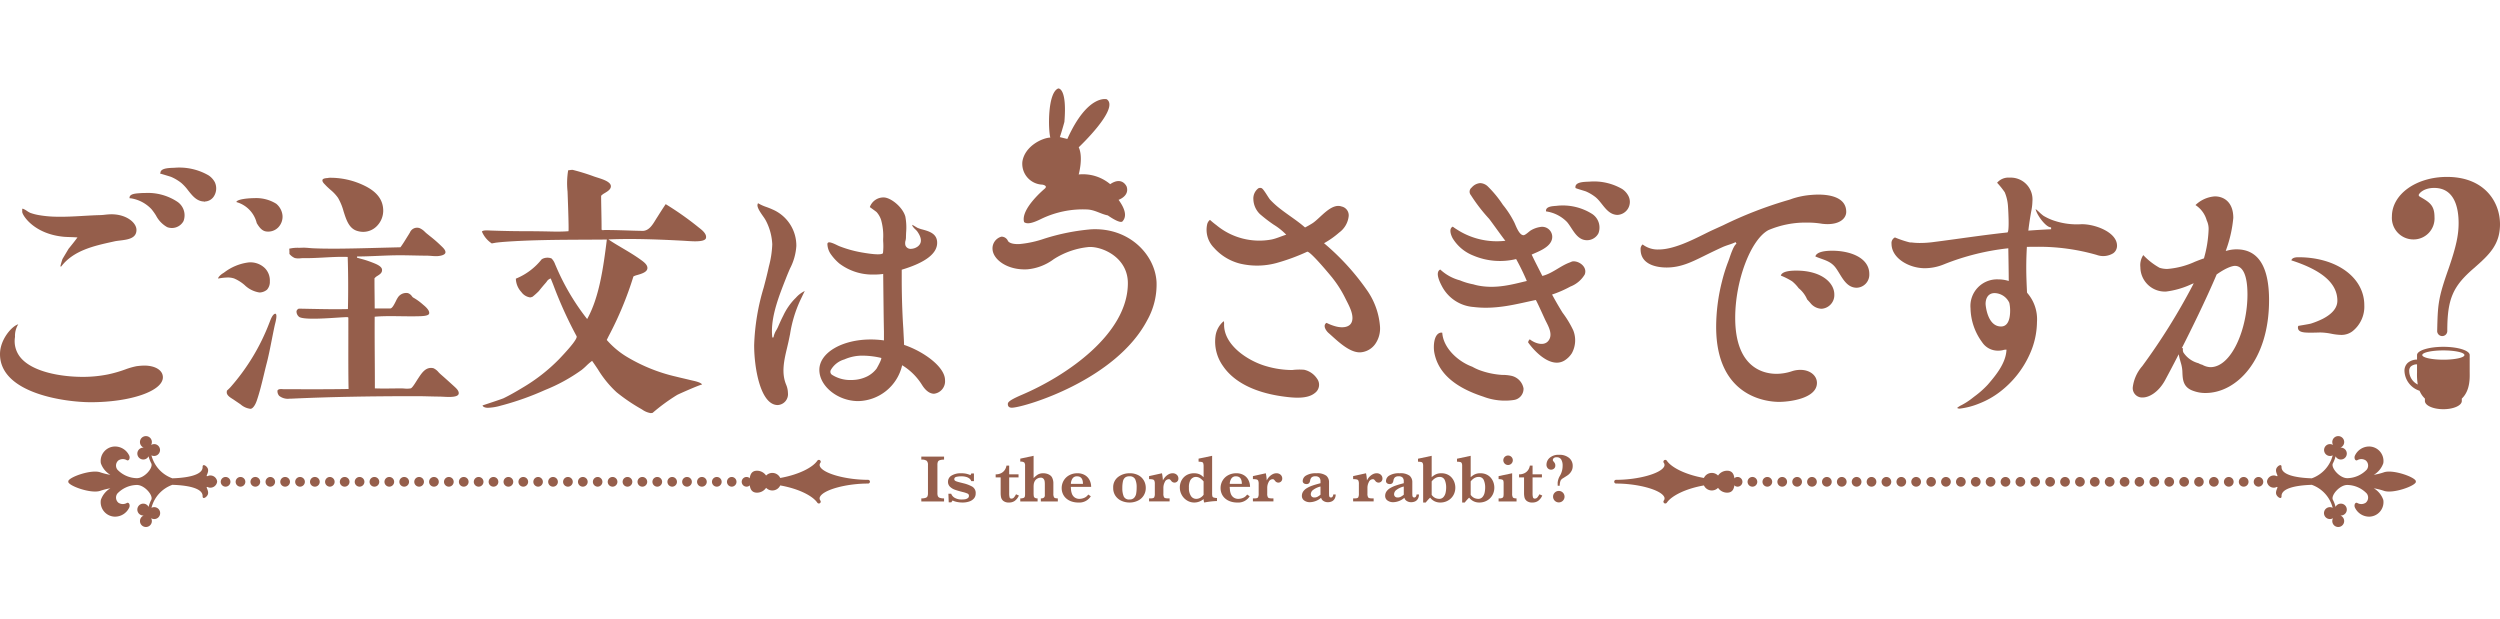<?xml version="1.0" encoding="utf-8"?>
<svg width="424" height="105px" viewBox="0 0 424 75" xmlns="http://www.w3.org/2000/svg">
  <defs>
    <style>
      .a, .c {
        fill: #f19ec2;
      }

      .a, .c, .d, .e, .f, .g, .h, .i {
        fill-rule: evenodd;
      }

      .a {
        opacity: 0.8;
      }

      .b {
        fill: #955e4b;
      }

      .c {
        opacity: 0.5;
      }

      .d {
        fill: #8f82bc;
      }

      .e {
        fill: #89c997;
      }

      .f {
        fill: #ec6d7b;
      }

      .g {
        fill: #88abda;
      }

      .h {
        fill: #facd89;
      }

      .i {
        fill: #7ecef4;
      }
    </style>
  </defs>
  <g transform="matrix(1, 0, 0, 1, 0, 0)">
    <g>
      <g>
        <path class="b" d="M160.113,70.043h-3.858v-.516a2.188,2.188,0,0,0,.729-.092.518.518,0,0,0,.323-.278,1.447,1.447,0,0,0,.075-.527V63.852a.956.956,0,0,0-.205-.695,1.408,1.408,0,0,0-.922-.202v-.516h3.858v.516a2.128,2.128,0,0,0-.729.095.527.527,0,0,0-.322.277,1.421,1.421,0,0,0-.076.524V68.63a1.438,1.438,0,0,0,.073.51.532.532,0,0,0,.311.286,2.022,2.022,0,0,0,.743.101Z"/>
        <path class="b" d="M165.474,68.708a1.236,1.236,0,0,1-.289.824,1.775,1.775,0,0,1-.791.518,3.475,3.475,0,0,1-1.157.177,4.659,4.659,0,0,1-.892-.087,2.896,2.896,0,0,1-.785-.26l-.219.314h-.437l-.056-1.458h.471a1.354,1.354,0,0,0,.567.676,2.288,2.288,0,0,0,1.284.3,3.735,3.735,0,0,0,.46-.031,1.163,1.163,0,0,0,.474-.171.472.472,0,0,0,.227-.432.385.385,0,0,0-.233-.367,5.139,5.139,0,0,0-.872-.277q-.774-.197-1.267-.373a2.291,2.291,0,0,1-.835-.507,1.134,1.134,0,0,1-.342-.852,1.188,1.188,0,0,1,.609-1.048,2.932,2.932,0,0,1,1.595-.387,3.874,3.874,0,0,1,.987.101,3.936,3.936,0,0,1,.623.218l.135-.286h.449V66.6h-.46a.856.856,0,0,0-.281-.421,1.501,1.501,0,0,0-.58-.294,3.052,3.052,0,0,0-.838-.104,3.686,3.686,0,0,0-.782.084c-.26.056-.39.189-.39.398a.305.305,0,0,0,.075.213.696.696,0,0,0,.261.157,6.171,6.171,0,0,0,.65.19q.466.118.555.14a5.96,5.96,0,0,1,1.5.567A1.243,1.243,0,0,1,165.474,68.708Z"/>
        <path class="b" d="M172.802,69.045a2.223,2.223,0,0,1-.707.908,1.644,1.644,0,0,1-.948.275,1.476,1.476,0,0,1-.976-.269,1.104,1.104,0,0,1-.387-.603,3.521,3.521,0,0,1-.073-.748V65.966h-.847v-.515a1.999,1.999,0,0,0,.925-.202,1.613,1.613,0,0,0,.619-.543,1.829,1.829,0,0,0,.289-.735h.46v1.481h1.587v.515H171.159v2.675a2.736,2.736,0,0,0,.064.704.294.294,0,0,0,.317.216.55.55,0,0,0,.443-.21,2.917,2.917,0,0,0,.336-.524Z"/>
        <path class="b" d="M179.407,70.043h-2.882v-.516a.784.784,0,0,0,.533-.138.526.526,0,0,0,.146-.401V67.105a3.127,3.127,0,0,0-.037-.505.814.814,0,0,0-.193-.406.603.603,0,0,0-.482-.182,1.141,1.141,0,0,0-.535.143,1.065,1.065,0,0,0-.418.373,1.44,1.44,0,0,0-.199.496,3.373,3.373,0,0,0-.042.574v.965a3.812,3.812,0,0,0,.031.575.427.427,0,0,0,.174.286.829.829,0,0,0,.474.104v.516h-2.938v-.516a1.442,1.442,0,0,0,.552-.079.357.357,0,0,0,.219-.233,2.149,2.149,0,0,0,.042-.507V64.004a.85.85,0,0,0-.135-.564,1.046,1.046,0,0,0-.679-.148V62.787l2.26-.482V66.09a4.125,4.125,0,0,1,.687-.586,1.767,1.767,0,0,1,.99-.238,2.101,2.101,0,0,1,.583.084,1.77,1.77,0,0,1,.524.247,1.041,1.041,0,0,1,.339.37,2.165,2.165,0,0,1,.23,1.065v1.677a1.216,1.216,0,0,0,.12.645q.12.173.636.174Z"/>
        <path class="b" d="M185.059,67.576H181.61q.006.106.031.454a2.673,2.673,0,0,0,.157.712,1.339,1.339,0,0,0,.454.614,1.378,1.378,0,0,0,.866.25,2.191,2.191,0,0,0,.718-.151,1.541,1.541,0,0,0,.729-.583l.437.297a2.295,2.295,0,0,1-2.103,1.06,3.547,3.547,0,0,1-1.175-.185,2.643,2.643,0,0,1-.9-.516,2.237,2.237,0,0,1-.566-.779,2.374,2.374,0,0,1-.196-.965,2.5,2.5,0,0,1,.328-1.256,2.404,2.404,0,0,1,.939-.92,2.813,2.813,0,0,1,1.396-.342,2.406,2.406,0,0,1,1.298.331,2.043,2.043,0,0,1,.782.858A2.568,2.568,0,0,1,185.059,67.576Zm-1.391-.516q0-1.279-1.009-1.278a.874.874,0,0,0-.749.353,1.663,1.663,0,0,0-.289.925Z"/>
        <path class="b" d="M194.322,67.733a2.341,2.341,0,0,1-1.371,2.195,3.171,3.171,0,0,1-1.382.3,3.31,3.31,0,0,1-1.337-.275,2.446,2.446,0,0,1-1.032-.835,2.301,2.301,0,0,1-.401-1.374,2.178,2.178,0,0,1,.83-1.847,3.166,3.166,0,0,1,1.973-.631,3.026,3.026,0,0,1,1.469.336,2.302,2.302,0,0,1,.933.902A2.477,2.477,0,0,1,194.322,67.733Zm-1.547-.034a3.193,3.193,0,0,0-.253-1.435,1.003,1.003,0,0,0-.981-.482,1.125,1.125,0,0,0-.726.21,1.138,1.138,0,0,0-.365.65,5.133,5.133,0,0,0-.104,1.141,3.57,3.57,0,0,0,.23,1.397.973.973,0,0,0,1.004.532.994.994,0,0,0,.777-.294,1.427,1.427,0,0,0,.342-.729A5.821,5.821,0,0,0,192.774,67.699Z"/>
        <path class="b" d="M199.856,66.151a.672.672,0,0,1-.199.513.659.659,0,0,1-.468.188.697.697,0,0,1-.561-.314,1.527,1.527,0,0,0-.185-.202.313.313,0,0,0-.208-.062.749.749,0,0,0-.681.473,2.128,2.128,0,0,0-.244.984v.976a1.21,1.21,0,0,0,.121.645q.12.173.636.174h.297v.516h-3.482v-.516h.292q.471,0,.577-.18a1.352,1.352,0,0,0,.107-.639V67.071a1.375,1.375,0,0,0-.076-.538.394.394,0,0,0-.272-.216,2.634,2.634,0,0,0-.628-.053v-.516l2.187-.482a7.508,7.508,0,0,1,.157,1.217,2.384,2.384,0,0,1,.412-.606,2.17,2.17,0,0,1,.572-.443,1.369,1.369,0,0,1,.648-.168,1.01,1.01,0,0,1,.729.258A.839.839,0,0,1,199.856,66.151Z"/>
        <path class="b" d="M206.4,69.976a13.639,13.639,0,0,0-2.17.252,1.762,1.762,0,0,1-.101-.589,2.431,2.431,0,0,1-1.576.589,2.317,2.317,0,0,1-1.225-.342,2.515,2.515,0,0,1-.897-.933,2.578,2.578,0,0,1-.333-1.287,2.626,2.626,0,0,1,.146-.858,2.319,2.319,0,0,1,.457-.782,2.162,2.162,0,0,1,.771-.558,2.585,2.585,0,0,1,1.049-.202,2.278,2.278,0,0,1,.74.106,1.84,1.84,0,0,1,.493.244,3.469,3.469,0,0,1,.376.328V64.105a1.664,1.664,0,0,0-.062-.538.324.324,0,0,0-.233-.208,2.763,2.763,0,0,0-.558-.056V62.787l2.299-.482v6.28a2.86,2.86,0,0,0,.037.561.318.318,0,0,0,.205.227,1.897,1.897,0,0,0,.583.087Zm-2.271-1.06v-2.27a2.982,2.982,0,0,0-.561-.521,1.282,1.282,0,0,0-.774-.236.954.954,0,0,0-.516.151,1.198,1.198,0,0,0-.387.387,2.552,2.552,0,0,0-.247,1.306,2.334,2.334,0,0,0,.351,1.402,1.052,1.052,0,0,0,.872.471,1.393,1.393,0,0,0,.701-.185A1.8,1.8,0,0,0,204.129,68.915Z"/>
        <path class="b" d="M212.007,67.576h-3.449q.006.106.031.454a2.678,2.678,0,0,0,.157.712,1.337,1.337,0,0,0,.454.614,1.378,1.378,0,0,0,.866.25,2.192,2.192,0,0,0,.718-.151,1.54,1.54,0,0,0,.729-.583l.437.297a2.296,2.296,0,0,1-2.103,1.06,3.547,3.547,0,0,1-1.175-.185,2.644,2.644,0,0,1-.9-.516,2.238,2.238,0,0,1-.566-.779,2.374,2.374,0,0,1-.196-.965,2.501,2.501,0,0,1,.328-1.256,2.404,2.404,0,0,1,.939-.92,2.813,2.813,0,0,1,1.396-.342,2.407,2.407,0,0,1,1.298.331,2.043,2.043,0,0,1,.782.858A2.569,2.569,0,0,1,212.007,67.576Zm-1.391-.516q0-1.279-1.009-1.278a.874.874,0,0,0-.749.353,1.66,1.66,0,0,0-.289.925Z"/>
        <path class="b" d="M217.468,66.151a.672.672,0,0,1-.199.513.659.659,0,0,1-.468.188.697.697,0,0,1-.561-.314,1.527,1.527,0,0,0-.185-.202.313.313,0,0,0-.208-.062.749.749,0,0,0-.681.473,2.128,2.128,0,0,0-.244.984v.976a1.21,1.21,0,0,0,.121.645q.12.173.636.174h.297v.516h-3.482v-.516h.292q.471,0,.577-.18a1.352,1.352,0,0,0,.107-.639V67.071a1.375,1.375,0,0,0-.076-.538.394.394,0,0,0-.272-.216,2.634,2.634,0,0,0-.628-.053v-.516l2.187-.482a7.508,7.508,0,0,1,.157,1.217,2.384,2.384,0,0,1,.412-.606,2.17,2.17,0,0,1,.572-.443,1.369,1.369,0,0,1,.648-.168,1.01,1.01,0,0,1,.729.258A.839.839,0,0,1,217.468,66.151Z"/>
        <path class="b" d="M226.53,68.86a1.429,1.429,0,0,1-.174.726,1.08,1.08,0,0,1-.468.443,1.501,1.501,0,0,1-.664.143,1.329,1.329,0,0,1-.785-.221.853.853,0,0,1-.376-.53,3.005,3.005,0,0,1-1.884.751,1.593,1.593,0,0,1-.993-.294.928.928,0,0,1-.387-.777,1.305,1.305,0,0,1,.207-.72,1.93,1.93,0,0,1,.609-.575,4.671,4.671,0,0,1,.956-.446q.555-.194,1.385-.407v-.319a.952.952,0,0,0-.188-.625.865.865,0,0,0-.693-.227.888.888,0,0,0-.622.18.936.936,0,0,0-.253.543.998.998,0,0,1-.165.423.598.598,0,0,1-.502.166.675.675,0,0,1-.415-.135.466.466,0,0,1-.179-.398,1.1,1.1,0,0,1,.567-.908,3.115,3.115,0,0,1,1.738-.387,2.588,2.588,0,0,1,1.696.415,1.418,1.418,0,0,1,.463,1.11v1.772q0,.336.017.494a.405.405,0,0,0,.093.238.328.328,0,0,0,.494-.07.605.605,0,0,0,.109-.364Zm-2.574.044v-1.39a3.322,3.322,0,0,0-1.354.658.963.963,0,0,0-.289.631.561.561,0,0,0,.157.415.599.599,0,0,0,.443.157,1.112,1.112,0,0,0,.544-.129A3.421,3.421,0,0,0,223.956,68.904Z"/>
        <path class="b" d="M234.464,66.151a.671.671,0,0,1-.199.513.659.659,0,0,1-.468.188.697.697,0,0,1-.561-.314,1.541,1.541,0,0,0-.185-.202.314.314,0,0,0-.208-.062.749.749,0,0,0-.681.473,2.127,2.127,0,0,0-.244.984v.976a1.212,1.212,0,0,0,.12.645q.121.173.636.174h.297v.516H229.49v-.516h.292q.471,0,.577-.18a1.352,1.352,0,0,0,.107-.639V67.071a1.377,1.377,0,0,0-.076-.538.394.394,0,0,0-.272-.216,2.634,2.634,0,0,0-.628-.053v-.516l2.187-.482a7.508,7.508,0,0,1,.157,1.217,2.384,2.384,0,0,1,.412-.606,2.17,2.17,0,0,1,.572-.443,1.368,1.368,0,0,1,.648-.168,1.01,1.01,0,0,1,.729.258A.839.839,0,0,1,234.464,66.151Z"/>
        <path class="b" d="M240.654,68.86a1.43,1.43,0,0,1-.174.726,1.08,1.08,0,0,1-.468.443,1.501,1.501,0,0,1-.664.143,1.329,1.329,0,0,1-.785-.221.853.853,0,0,1-.376-.53,3.005,3.005,0,0,1-1.884.751,1.593,1.593,0,0,1-.993-.294.928.928,0,0,1-.387-.777,1.304,1.304,0,0,1,.207-.72,1.929,1.929,0,0,1,.609-.575,4.67,4.67,0,0,1,.956-.446q.555-.194,1.385-.407v-.319a.952.952,0,0,0-.188-.625.865.865,0,0,0-.692-.227.888.888,0,0,0-.622.18.936.936,0,0,0-.253.543.998.998,0,0,1-.165.423.598.598,0,0,1-.502.166.675.675,0,0,1-.415-.135.466.466,0,0,1-.179-.398,1.1,1.1,0,0,1,.567-.908,3.114,3.114,0,0,1,1.738-.387,2.588,2.588,0,0,1,1.696.415,1.418,1.418,0,0,1,.463,1.11v1.772q0,.336.017.494a.404.404,0,0,0,.093.238.328.328,0,0,0,.494-.07.605.605,0,0,0,.109-.364Zm-2.574.044v-1.39a3.322,3.322,0,0,0-1.354.658.963.963,0,0,0-.289.631.561.561,0,0,0,.157.415.599.599,0,0,0,.443.157,1.112,1.112,0,0,0,.544-.129A3.421,3.421,0,0,0,238.081,68.904Z"/>
        <path class="b" d="M246.822,67.71a2.571,2.571,0,0,1-.196,1.007,2.407,2.407,0,0,1-.552.81,2.466,2.466,0,0,1-.813.521,2.618,2.618,0,0,1-.968.18,2.151,2.151,0,0,1-1.032-.233,2.211,2.211,0,0,1-.712-.597,7.844,7.844,0,0,0-.746.83h-.437V64.015a1.086,1.086,0,0,0-.076-.468.36.36,0,0,0-.252-.19,2.923,2.923,0,0,0-.546-.053v-.505l2.321-.493v3.627a3.022,3.022,0,0,1,.664-.468,2.127,2.127,0,0,1,.99-.199,2.382,2.382,0,0,1,1.017.207,2.134,2.134,0,0,1,.744.561,2.43,2.43,0,0,1,.445.785A2.697,2.697,0,0,1,246.822,67.71Zm-1.553-.044a3.107,3.107,0,0,0-.232-1.239.9.9,0,0,0-.917-.538,1.265,1.265,0,0,0-.485.098,1.741,1.741,0,0,0-.443.266,2.456,2.456,0,0,0-.379.393v2.282a1.579,1.579,0,0,0,.67.558,1.772,1.772,0,0,0,.592.12.926.926,0,0,0,.74-.311,1.634,1.634,0,0,0,.362-.743A4.222,4.222,0,0,0,245.269,67.665Z"/>
        <path class="b" d="M253.438,67.71a2.591,2.591,0,0,1-.196,1.007,2.407,2.407,0,0,1-.552.81,2.471,2.471,0,0,1-.814.521,2.613,2.613,0,0,1-.967.18,2.151,2.151,0,0,1-1.032-.233,2.207,2.207,0,0,1-.712-.597,7.78,7.78,0,0,0-.745.83h-.438V64.015a1.093,1.093,0,0,0-.075-.468.362.362,0,0,0-.253-.19,2.918,2.918,0,0,0-.546-.053v-.505l2.321-.493v3.627a3.018,3.018,0,0,1,.665-.468,2.122,2.122,0,0,1,.989-.199,2.386,2.386,0,0,1,1.018.207,2.131,2.131,0,0,1,.743.561,2.45,2.45,0,0,1,.446.785A2.724,2.724,0,0,1,253.438,67.71Zm-1.553-.044a3.09,3.09,0,0,0-.233-1.239.9.9,0,0,0-.917-.538,1.265,1.265,0,0,0-.485.098,1.738,1.738,0,0,0-.443.266,2.391,2.391,0,0,0-.379.393v2.282a1.581,1.581,0,0,0,.67.558,1.774,1.774,0,0,0,.592.12.926.926,0,0,0,.74-.311,1.63,1.63,0,0,0,.361-.743A4.222,4.222,0,0,0,251.885,67.665Z"/>
        <path class="b" d="M257.207,70.043h-3.045v-.516h.163a.949.949,0,0,0,.473-.09.371.371,0,0,0,.182-.252,2.507,2.507,0,0,0,.034-.476V67.043a1.983,1.983,0,0,0-.042-.493.329.329,0,0,0-.218-.213,1.905,1.905,0,0,0-.592-.073v-.516l2.299-.482v3.443a1.243,1.243,0,0,0,.117.645q.118.173.629.174Zm-.634-6.97a.805.805,0,1,1-.236-.583A.794.794,0,0,1,256.573,63.073Z"/>
        <path class="b" d="M261.568,69.045a2.231,2.231,0,0,1-.706.908,1.645,1.645,0,0,1-.948.275,1.472,1.472,0,0,1-.976-.269,1.099,1.099,0,0,1-.387-.603,3.487,3.487,0,0,1-.073-.748V65.966h-.846v-.515a1.995,1.995,0,0,0,.924-.202,1.619,1.619,0,0,0,.62-.543,1.823,1.823,0,0,0,.289-.735h.459v1.481h1.587v.515h-1.587v2.675a2.708,2.708,0,0,0,.065.704.294.294,0,0,0,.317.216.549.549,0,0,0,.443-.21,2.973,2.973,0,0,0,.337-.524Z"/>
        <path class="b" d="M262.818,62.652a2.242,2.242,0,0,1,1.615-.515,2.489,2.489,0,0,1,1.69.53,1.716,1.716,0,0,1,.608,1.354,1.816,1.816,0,0,1-.123.689,2.148,2.148,0,0,1-.846.97c-.164.105-.277.177-.337.216s-.18.115-.361.227a1.048,1.048,0,0,0-.387.381,2.436,2.436,0,0,0-.149.88h-.342l-.011-.488a2.8,2.8,0,0,1,.423-1.262,3.32,3.32,0,0,0,.423-1.626,2.017,2.017,0,0,0-.241-1.077.848.848,0,0,0-.774-.381.685.685,0,0,0-.496.149.445.445,0,0,0-.149.317.269.269,0,0,0,.022.118.648.648,0,0,0,.084.118l.078.095a1.167,1.167,0,0,1,.182.286.844.844,0,0,1,.054.326.652.652,0,0,1-.213.51.771.771,0,0,1-1.054-.037.883.883,0,0,1-.23-.658A1.543,1.543,0,0,1,262.818,62.652Zm.867,5.896a.973.973,0,1,1-.284.687A.934.934,0,0,1,263.685,68.548Z"/>
      </g>
      <path class="b" d="M223.376,49.228a3.536,3.536,0,0,0-2.194-1.516,9.848,9.848,0,0,0-2.02.043,15.723,15.723,0,0,1-4.374-.64c-3.099-.869-7.386-3.624-7.176-7.303-.013-.098-.025-.196-.03-.293-.029-.004-.053-.011-.081-.014a3.99,3.99,0,0,0-1.346,2.46,7.115,7.115,0,0,0,1.263,5.108c1.844,2.724,5.354,4.471,9.978,5.138,2.138.311,4.371.474,5.611-.561A1.726,1.726,0,0,0,223.376,49.228Zm9.838-5.85a3.37,3.37,0,0,1-2.536,1.383c-1.927.047-4.025-2.13-5.367-3.296-.322-.281-.996-1.149-.43-1.642a.682.682,0,0,1,.109-.065,7.752,7.752,0,0,0,1.464.574c.941.279,2.453.346,2.83-.794.402-1.212-.59-2.877-1.113-3.935a19.041,19.041,0,0,0-2.341-3.655c-.383-.468-3.683-4.451-4.138-4.252a34.313,34.313,0,0,1-5.206,1.913,12.56,12.56,0,0,1-6.19.097,8.823,8.823,0,0,1-4.414-2.692,4.34,4.34,0,0,1-1.156-3.927,1.338,1.338,0,0,1,.486-.797,13.516,13.516,0,0,0,1.094.9,11.395,11.395,0,0,0,9.345,2.43c.845-.174,1.669-.562,2.493-.817a10.942,10.942,0,0,0-2.151-1.716,25.156,25.156,0,0,1-2.306-1.775,3.655,3.655,0,0,1-1.115-2.504,2.156,2.156,0,0,1,.853-1.877.704.704,0,0,1,.515-.028c.331.071,1.18,1.644,1.479,1.968a14.383,14.383,0,0,0,1.791,1.608c1.358,1.057,2.83,1.962,4.124,3.1.429-.213.822-.444,1.217-.688,1.347-.841,3.2-3.517,4.998-2.866a1.527,1.527,0,0,1,1.188,1.641,3.96,3.96,0,0,1-1.617,2.775,14.659,14.659,0,0,1-2.564,1.807,41.054,41.054,0,0,1,7.443,8.2,12.357,12.357,0,0,1,2.041,5.829A4.592,4.592,0,0,1,233.214,43.378Z"/>
      <path class="b" d="M256.326,48.737a7.295,7.295,0,0,0-1.596-.153,13.581,13.581,0,0,1-3.905-.846,8.702,8.702,0,0,1-1.124-.54c-2.491-.906-4.938-3.237-5.09-5.761a.694.694,0,0,0-.299-.015c-1.138.234-1.239,2.285-1.061,3.332.668,3.701,3.799,6.047,8.331,7.522a10.283,10.283,0,0,0,5.186.559,1.912,1.912,0,0,0,1.622-1.967A2.68,2.68,0,0,0,256.326,48.737Zm12.439-17.174a4.884,4.884,0,0,1-2.44,2.043,18.605,18.605,0,0,1-3.096,1.349c.558,1.029,1.134,2.034,1.776,3.068a17.066,17.066,0,0,1,1.816,2.997,4.564,4.564,0,0,1-.233,3.881,3.943,3.943,0,0,1-1.224,1.224c-2.278,1.425-5.075-1.453-6.197-3.062a.922.922,0,0,1,.284-.515c.801.645,2.35,1.229,3.134.278.868-1.052.025-2.489-.47-3.48-.151-.303-1.573-3.482-1.651-3.466-3.079.628-6.597,1.667-10.508,1.19a6.609,6.609,0,0,1-5.404-3.526c-.352-.664-1.214-2.386-.281-2.832a7.787,7.787,0,0,0,3.333,1.834,10.877,10.877,0,0,0,2.258.675,8.339,8.339,0,0,0,.885.219c3.057.579,5.76-.208,8.201-.786a39.957,39.957,0,0,0-1.812-3.718,11.586,11.586,0,0,1-7.276-.598,7.151,7.151,0,0,1-3.492-2.931c-.303-.557-.685-1.647.025-1.966.378.298.811.543,1.048.699a12.48,12.48,0,0,0,7.881,1.694c-.078.012-2.474-3.381-2.783-3.742a28.412,28.412,0,0,1-3.075-3.994.885.885,0,0,1,.129-1.286,2.116,2.116,0,0,1,1.453-.758,2.007,2.007,0,0,1,1.246.524,19.014,19.014,0,0,1,2.593,3.151,15.961,15.961,0,0,1,1.949,3.011c.26.539.787,2.105,1.528,2.152.333.023.987-.665,1.281-.828a4.401,4.401,0,0,1,1.61-.571,1.708,1.708,0,0,1,1.843,2.412c-.533,1.159-2.192,1.765-3.326,2.269.578,1.235,1.21,2.415,1.81,3.623,1.708-.412,3.083-1.737,4.715-2.306a1.892,1.892,0,0,1,.429-.162C267.816,29.216,269.275,30.285,268.766,31.562Zm5.537-10.114c-1.81-.064-2.495-2.046-3.71-3.021a7.421,7.421,0,0,0-1.59-.949c-.19-.086-1.771-.524-1.784-.594a.56.56,0,0,1-.029-.123c-.024-.936,1.524-.914,2.374-.956a9.526,9.526,0,0,1,5.566,1.254,3.166,3.166,0,0,1,1.02,1.118A2.206,2.206,0,0,1,274.303,21.448ZM271.1,24.556a2.183,2.183,0,0,1-2.766,1.024c-1.208-.513-1.763-1.988-2.566-2.926a6.152,6.152,0,0,0-3.559-1.802.827.827,0,0,1-.004-.209c.104-.637,1.099-.68,1.749-.731a9.313,9.313,0,0,1,6.089,1.383A2.762,2.762,0,0,1,271.1,24.556Z"/>
      <g>
        <path class="b" d="M31.124,22.497a2.772,2.772,0,0,0-1.081-3.303,9.057,9.057,0,0,0-5.365-1.466c-.316,0-.637.011-.958.035l-.109.008c-.652.049-1.545.117-1.635.675a.625.625,0,0,0,.002.176l.248.017a6.082,6.082,0,0,1,3.466,1.838,10.262,10.262,0,0,1,.765,1.072,4.748,4.748,0,0,0,1.894,1.972A2.247,2.247,0,0,0,31.124,22.497Z"/>
        <path class="b" d="M34.657,19.177a1.894,1.894,0,0,0,1.651-.934,2.481,2.481,0,0,0,.117-2.357A3.24,3.24,0,0,0,35.386,14.75a9.912,9.912,0,0,0-5.78-1.298l-.23.009c-.872.034-2.188.084-2.169.891l-.07.131.098-.022c.047.003.671.193,1.083.318.347.105.655.2.735.235a7.811,7.811,0,0,1,1.692,1.011,7.949,7.949,0,0,1,1.174,1.283c.71.897,1.444,1.825,2.662,1.867l.07.092.007-.001v-.09Z"/>
        <path class="b" d="M110.345,55.06a1.672,1.672,0,0,0,.337-.036,31.827,31.827,0,0,1,4.155-3.04c.065-.038.315-.157.664-.313.03-.014,2.883-1.298,3.575-1.463-.213-.349-1.147-.558-1.67-.675l-.296-.068c-.43-.108-.86-.209-1.27-.304s-.799-.187-1.148-.276a28.678,28.678,0,0,1-8.48-3.429,14.435,14.435,0,0,1-3.263-2.751l-.044-.05.296-.599A58.435,58.435,0,0,0,107.427,31.89a2.488,2.488,0,0,1,.595-.23c.767-.219,1.721-.492,1.778-1.152.048-.605-.63-1.094-1.125-1.451-1.01-.734-2.106-1.381-3.165-2.008-.754-.446-1.467-.867-2.071-1.272l-.257-.172.308-.012c1.062-.04,2.151-.058,3.254-.058,3.447,0,7.026.177,9.417.311l.371.023c.405.026.897.059,1.376.059,1.118,0,1.731-.183,1.821-.545.179-.702-.67-1.368-1.127-1.726l-.095-.075a52.069,52.069,0,0,0-5.606-3.958c-.048.071-.506.74-1.293,1.995-.078.125-.133.212-.152.239-.092.14-.186.292-.283.45-.521.852-1.113,1.817-2.163,1.853-.303-.013-.901-.02-1.688-.045-1.339-.044-3.172-.104-4.261-.104a4.289,4.289,0,0,0-.879.037l-.055-.078h-.1v-.01c.003-1.092-.017-2.121-.038-3.163-.017-.843-.033-1.693-.038-2.591a2.23,2.23,0,0,1,.583-.444c.503-.3,1.072-.641,1.072-1.174-.002-.748-1.352-1.176-2.339-1.488-.199-.063-.385-.122-.544-.179a35.907,35.907,0,0,0-3.589-1.111,2.556,2.556,0,0,0-.496.039,2.495,2.495,0,0,1-.276.032,13.314,13.314,0,0,0-.107,3.582c.003.066.262,6.633.154,6.751-1.627.117-2.78.047-4.185.026-.976-.015-2.019-.03-3.233-.03-1.618,0-3.518-.036-5.647-.107l-.25-.011c-.186-.009-.373-.018-.549-.018-.285,0-.68.021-.812.201a4.498,4.498,0,0,0,1.68,2.015c.101-.026.278-.058.457-.09.144-.026.29-.052.434-.067.398-.045.801-.085,1.189-.114,4.472-.33,9.201-.351,13.775-.372,1.193-.006,2.375-.011,3.538-.022l.115-.001-.014.114c-.613,4.949-1.322,9.685-3.252,13.238l-.069.127-.095-.11a39.333,39.333,0,0,1-5.226-8.905l-.109-.242a2.688,2.688,0,0,0-.612-1.01,1.913,1.913,0,0,0-1.488.037,1.37,1.37,0,0,0-.198.116,10.742,10.742,0,0,1-4.369,3.27,3.466,3.466,0,0,0,.939,2.276,2.204,2.204,0,0,0,1.499.908,1.776,1.776,0,0,0,.393-.117,12.318,12.318,0,0,0,1.071-.962c.398-.512.805-.984,1.199-1.436.046-.054.091-.112.135-.17a1.227,1.227,0,0,1,.595-.506l.086-.024.425,1.061a70.373,70.373,0,0,0,3.955,8.723c.187.327-.811,1.64-2.967,3.902a29.892,29.892,0,0,1-6.22,4.851c-1.224.743-2.232,1.304-3.175,1.766-.304.148-3.075,1.059-3.583,1.226.061.262.44.384.787.399l.165.003a8.907,8.907,0,0,0,2.206-.381l.336-.087a47.876,47.876,0,0,0,7.107-2.549A29.073,29.073,0,0,0,98.649,47.74a9.949,9.949,0,0,0,.803-.71,8.65,8.65,0,0,1,.887-.768l.081-.059.059.082c.32.448.626.905.932,1.363a17.905,17.905,0,0,0,3.157,3.872,30.395,30.395,0,0,0,4.158,2.83l.195.116a3.378,3.378,0,0,0,1.409.593l.014.099h0Z"/>
        <path class="b" d="M24.444,47.001a11.93,11.93,0,0,0-1.298.107,12.527,12.527,0,0,0-1.927.558,21.311,21.311,0,0,1-2.897.832,21.621,21.621,0,0,1-4.271.419c-3.727,0-8.438-.834-10.48-3.177a4.342,4.342,0,0,1-1.025-3.594,3.694,3.694,0,0,1,.55-2.144C2.039,40.281,0,42.561,0,45.06c0,6.69,11.111,8.155,15.392,8.155,6.745,0,12.233-1.896,12.233-4.228C27.625,47.8,26.346,47.001,24.444,47.001Z"/>
        <path class="b" d="M153.397,43.515l-.066-.022-.002-.07c-.014-.542-.045-1.094-.075-1.633l-.054-1.09c-.08-1.183-.267-4.381-.267-8.46V30.743l.071-.021c3.94-1.188,5.938-2.715,5.938-4.539,0-1.607-1.396-1.973-2.747-2.328-.142-.046-.347-.119-.588-.212l-.878-.521c.001.026.002.052.003.078l.003.102a2.815,2.815,0,0,0,.531.622,3.296,3.296,0,0,1,.291.311c.785,1.108.834,1.96.142,2.533a2.042,2.042,0,0,1-1.21.436.913.913,0,0,1-.932-.603,1.574,1.574,0,0,1,.028-.823,2.356,2.356,0,0,0,.065-.45c.002-.258.013-.55.025-.859a10.03,10.03,0,0,0-.128-2.738c-.46-1.635-2.494-3.24-3.678-3.246a2.457,2.457,0,0,0-2.348,1.637l.116.083c.581.416.983.709,1.056.789a3.726,3.726,0,0,1,.738,1.297,9.816,9.816,0,0,1,.352,3.257l0,.319a10.767,10.767,0,0,1-.032,2.066c-.2.303-1.448.264-3.724-.142a19.611,19.611,0,0,1-3.69-1.044c-.098-.039-.235-.105-.393-.182-.485-.238-1.222-.571-1.47-.433a.305.305,0,0,0-.148.215,3.186,3.186,0,0,0,.612,1.807,8.381,8.381,0,0,0,1.404,1.53,9.312,9.312,0,0,0,5.879,1.88,10.811,10.811,0,0,0,1.457-.088l.112-.015.007.672c.039,3.782.08,7.364.12,9.097V42.731l-.114-.015a16.374,16.374,0,0,0-2.12-.14c-4.891,0-8.722,2.265-8.722,5.155,0,2.772,3.139,5.295,6.586,5.295a7.816,7.816,0,0,0,7.427-5.952l.036-.13.114.072a10.201,10.201,0,0,1,3.254,3.273c.774,1.23,1.534,1.489,2.035,1.489a2.127,2.127,0,0,0,1.862-2.313C160.275,47.242,156.705,44.646,153.397,43.515ZM148.66,47.53a4.66,4.66,0,0,1-1.553,1.291,5.877,5.877,0,0,1-2.305.613c-.159.011-.319.016-.479.016a5.733,5.733,0,0,1-3.197-.875.62.62,0,0,1-.215-.826,3.864,3.864,0,0,1,2.293-1.791,7.518,7.518,0,0,1,3.192-.639,14.02,14.02,0,0,1,3.065.388C149.589,45.925,148.67,47.517,148.66,47.53Z"/>
        <path class="b" d="M135.712,35.959c.032-.062.12-.245.227-.473.284-.598.448-.937.549-1.131a4.631,4.631,0,0,0-1.501,1.139l-.232.228a10.55,10.55,0,0,0-1.911,2.805c-.311.599-.586,1.21-.903,1.942-.049.115-.138.28-.237.465a3.458,3.458,0,0,0-.517,1.283v.003l-.199.024a9.332,9.332,0,0,1-.067-1.099c0-2.915,1.255-6.099,2.362-8.908.244-.631.483-1.192.704-1.704a9.512,9.512,0,0,0,1.072-3.814,6.663,6.663,0,0,0-4.113-6.226c-.302-.142-.621-.26-.94-.378a7.574,7.574,0,0,1-1.446-.651.898.898,0,0,0-.083.232c-.107.486.49,1.338.925,1.961a7.077,7.077,0,0,1,.468.721,9.597,9.597,0,0,1,1.106,4.072,16.821,16.821,0,0,1-.571,3.732l-.171.763c-.209.919-.456,1.857-.708,2.816a37.791,37.791,0,0,0-1.621,9.788c0,3.923,1.085,10.147,3.998,10.147a1.843,1.843,0,0,0,1.732-2.043,3.824,3.824,0,0,0-.316-1.438c-.831-2.025-.323-4.165.169-6.235.087-.366.173-.728.251-1.086.089-.413.173-.828.257-1.243A21.436,21.436,0,0,1,135.712,35.959Z"/>
        <path class="b" d="M14.135,21.615c-1.466.085-2.982.171-4.481.141a18.932,18.932,0,0,1-2.998-.263,8.566,8.566,0,0,1-1.539-.398,4.021,4.021,0,0,1-.513-.299,3.663,3.663,0,0,0-.718-.398l-.118.02v.514c0,.534,1.962,3.776,7.119,4.231.328.024.659.035.986.046l.106.003c.328.01.652.023.975.044l.182.011-.107.147c-.295.407-.805,1.056-1.399,1.78l-1.036,1.738c-.129.394-.258.81-.355,1.233l.008.025h.145c2.061-2.713,5.558-3.489,8.646-4.173l.365-.081c.267-.06.588-.099.928-.14,1.319-.161,2.813-.343,2.813-1.798,0-1.255-1.737-2.655-4.229-2.655a10.501,10.501,0,0,0-1.119.076,11.237,11.237,0,0,1-1.18.073C15.789,21.52,14.962,21.567,14.135,21.615Z"/>
        <path class="b" d="M39.425,52.652c.099.062.193.122.278.182.244.17.519.353.801.544l.292.199a3.075,3.075,0,0,0,1.709.761c.447-.06.839-.775,1.056-1.423.484-1.409.854-2.952,1.212-4.443.15-.628.296-1.237.445-1.807.323-1.226.603-2.647.874-4.022.167-.845.334-1.693.512-2.51l.044-.176c.091-.349.367-1.414.151-1.693a.144.144,0,0,0-.124-.057c-.425.075-.738.888-.905,1.325l-.084.213a35.898,35.898,0,0,1-6.59,10.915,8.352,8.352,0,0,1-.607.59,1.429,1.429,0,0,0-.026.402C38.549,52.097,39.015,52.392,39.425,52.652Z"/>
        <path class="b" d="M37.072,32.007a.983.983,0,0,0-.082.241,9.219,9.219,0,0,1,1.615-.185,3.33,3.33,0,0,1,1.128.174A6.846,6.846,0,0,1,41.47,33.333a4.636,4.636,0,0,0,2.539,1.275,2.06,2.06,0,0,0,1.278-.48,1.962,1.962,0,0,0,.478-1.411,2.981,2.981,0,0,0-.829-2.226,3.499,3.499,0,0,0-2.963-.959,8.544,8.544,0,0,0-3.897,1.641l-.199.137A2.751,2.751,0,0,0,37.072,32.007Z"/>
        <path class="b" d="M49.12,52.617c.157,0,.317-.004.478-.012,6.203-.283,12.898-.415,21.067-.415.649,0,1.343.018,2.051.036.603.016,1.216.031,1.821.036.171.001.387.013.626.025.309.017.657.035.999.035,1.042,0,1.577-.185,1.636-.566.064-.466-.425-.91-.747-1.204-.934-.852-1.501-1.365-2.37-2.123-.093-.083-.194-.189-.303-.3a2.424,2.424,0,0,0-.865-.68c-1.211-.279-1.89.666-2.501,1.592l-.197.296c-.032.048-.084.132-.148.236-.475.765-.793,1.222-1.008,1.293a3.814,3.814,0,0,1-1.082.028c-.172-.011-.335-.022-.469-.022-.534,0-1.046.006-1.547.012-.975.011-1.907.021-2.886-.012l-.097-.003v-.097c.002-1.861-.008-3.492-.019-5.119-.013-2.123-.026-4.239-.013-6.843l0-.091.091-.009c.698-.064,1.521-.094,2.592-.094.566,0,1.147.008,1.735.016.96.013,1.94.028,2.904.006l.12-.003c.632-.016,1.691-.042,1.794-.447.14-.561-.712-1.259-1.032-1.522L71.673,36.6a9.433,9.433,0,0,0-1.645-1.164l-.142-.16a1.41,1.41,0,0,0-.696-.562,1.678,1.678,0,0,0-1.763.825,4.07,4.07,0,0,0-.271.501c-.36.724-.661,1.277-.988,1.277l-1.692.002-.928-.003,0-.099c-.002-.774-.01-1.424-.017-2.073-.01-.881-.021-1.76-.018-2.944a1.961,1.961,0,0,1,.51-.418c.422-.267.82-.52.769-1.063-.055-.582-1.024-.956-1.665-1.204l-.142-.055a16.281,16.281,0,0,0-1.771-.568c-.237-.066-.464-.129-.677-.194l.029-.196c1.155-.003,2.282-.051,3.476-.101,1.248-.053,2.537-.108,3.872-.108l.506.003c.595.006,1.205.02,1.812.032.739.016,1.473.032,2.168.035.248.002.506.021.766.04a8.211,8.211,0,0,0,1.06.033c.607-.043,1.273-.225,1.322-.607.047-.393-.383-.801-.696-1.099L74.715,26.6a22.384,22.384,0,0,0-1.811-1.567l-.54-.435c-.077-.063-.169-.148-.271-.241a2.826,2.826,0,0,0-.929-.666,1.314,1.314,0,0,0-1.646.752l-.487.787c-.369.602-.717,1.17-1.117,1.708q-2.626.064-5.368.137c-3.215.084-6.721.152-9.348.037-.253-.009-.509-.031-.762-.052-.322-.028-.641-.054-.946-.054l-.184.004c-.197.01-.411.013-.631.016a6.155,6.155,0,0,0-1.626.156,2.934,2.934,0,0,1,.035.493c.004.133.007.266-.001.387a2.436,2.436,0,0,0,.903.694,2.583,2.583,0,0,0,.97.05c.164-.014.332-.027.503-.027l.46.004c.999,0,2.055-.056,3.076-.111,1.302-.07,2.65-.141,3.881-.097l.093.004.003.093c.09,2.656.104,5.89.038,8.651l-.003.096-.095.002c-2.111.049-4.304.004-6.323-.037-.659-.014-1.3-.027-1.912-.036a.631.631,0,0,0-.387.42,1.155,1.155,0,0,0,.393.932c.149.16.698.351,2.468.351,1.321,0,2.909-.105,4.067-.181.709-.047,1.275-.084,1.56-.084.148,0,.302,0,.302.126l-.002,3.41c-.005,3.081-.009,6.268.038,8.549l.002.1-.1.002c-1.878.036-3.882.044-5.857.044L48.225,51.01c-.088,0-.183-.005-.278-.011s-.191-.01-.284-.01c-.324,0-.503.072-.6.241a1.199,1.199,0,0,0,.283.902A2.375,2.375,0,0,0,49.12,52.617Z"/>
        <path class="b" d="M54.684,15.547c-.04.276.253.571.41.731l.082.085c.272.294.57.559.863.82a6.937,6.937,0,0,1,1.292,1.375,9.376,9.376,0,0,1,.934,2.269c.45,1.423.915,2.894,2.264,3.322a3.544,3.544,0,0,0,1.079.174h.001a3.246,3.246,0,0,0,2.423-1.106,3.725,3.725,0,0,0,.963-2.465c0-1.811-1.02-3.195-3.121-4.231a13.116,13.116,0,0,0-6.078-1.37l-.189.039C55.237,15.217,54.73,15.256,54.684,15.547Z"/>
        <path class="b" d="M40.091,19.271a4.908,4.908,0,0,1,3.452,3.567c.367.616.833,1.306,1.581,1.415a2.383,2.383,0,0,0,2.099-.721,2.625,2.625,0,0,0,.691-1.978,2.964,2.964,0,0,0-1.068-2,6.422,6.422,0,0,0-3.651-.952c-.123,0-.245.003-.365.008C41.217,18.667,40.117,18.933,40.091,19.271Z"/>
      </g>
      <path class="b" d="M304.665,30.895c-2.102,0-2.542.492-2.634.845a11.918,11.918,0,0,1,1.906.964,6.342,6.342,0,0,1,1.114,1.17,5.001,5.001,0,0,1,1.446,1.919c.188.194.37.39.539.59a2.542,2.542,0,0,0,1.882.984A2.318,2.318,0,0,0,311.1,34.942C311.1,32.931,308.886,30.895,304.665,30.895Zm5.29-7.885a7.865,7.865,0,0,1-.934-.059,14.798,14.798,0,0,0-2.491-.199,16.068,16.068,0,0,0-6.602,1.274c-3.003,1.605-5.637,8.557-5.637,14.878,0,8.572,4.902,9.497,7.01,9.497a8.429,8.429,0,0,0,2.621-.445,4.462,4.462,0,0,1,1.444-.225c1.588,0,2.787.951,2.787,2.211,0,2.639-4.634,3.217-6.42,3.217-1.782,0-10.673-.613-10.673-12.727a31.62,31.62,0,0,1,.989-7.705,27.855,27.855,0,0,1,1.071-3.403c.049-.127.114-.313.19-.533.266-.778.762-2.226,1.195-2.438l-.141-.289v.001a9.673,9.673,0,0,1-1.159.446c-.354.12-.711.241-1.052.393-.96.436-1.908.894-2.854,1.358l-.341.17c-2.11,1.039-3.929,1.937-6.305,1.937l-.219-.003c-1.259-.029-4.188-.386-4.188-3.075a.981.981,0,0,1,.345-.832,4.204,4.204,0,0,0,2.701.855h.002c2.491,0,5.514-1.5,7.721-2.596.564-.281,1.083-.539,1.528-.739l1.706-.775a68.74,68.74,0,0,1,10.851-4.222,8.373,8.373,0,0,0,.862-.279,13.592,13.592,0,0,1,3.138-.637c.429-.039.872-.063,1.31-.063,1.759,0,4.711.381,4.711,2.933C313.119,21.968,312.141,23.01,309.956,23.01Zm7.079,8.461A2.216,2.216,0,0,1,314.897,33.8c-1.939,0-2.644-2.206-3.629-3.467-.903-1.156-2.159-1.286-3.383-1.842.219-.785,1.635-.968,2.854-.968C313.873,27.524,317.034,28.744,317.034,31.471Z"/>
      <path class="b" d="M359.047,26.666c.002-2.146-3.314-3.509-5.604-3.631a4.484,4.484,0,0,0-.55-.002,12.083,12.083,0,0,1-4.372-.561,8.935,8.935,0,0,1-1.957-.881,7.215,7.215,0,0,1-.693-.593,7.741,7.741,0,0,0-.613-.534l-.014.002c.159.927,1.714,3.095,2.597,3.095v.001l.019-.001.014.321c-1.211.051-2.413.127-3.676.215l-.194.014.025-.193c.133-1.095.3-2.172.51-3.293a9.344,9.344,0,0,0,.16-1.492,3.693,3.693,0,0,0-3.867-4.006,2.523,2.523,0,0,0-2.123.867,13.967,13.967,0,0,1,1.295,1.614,7.424,7.424,0,0,1,.556,2.438c.004.042.296,4.331-.112,4.378-2.615.281-5.108.62-8.097,1.032l-1.201.165c-1.128.154-2.268.309-3.424.455a17.193,17.193,0,0,1-2.149.132,10.004,10.004,0,0,1-1.31-.081l-.114-.002a1.363,1.363,0,0,1-.329-.03,17.197,17.197,0,0,1-2.442-.827,1.061,1.061,0,0,0-.578,1.084c0,2.438,2.969,4.137,5.635,4.137a8.616,8.616,0,0,0,3.314-.682,41.308,41.308,0,0,1,10.678-2.679l.176-.021.004.177c.033,1.926.063,3.693.072,5.154l.004.211-.206-.055a5.971,5.971,0,0,0-1.567-.211A4.515,4.515,0,0,0,334.2,37.293a10.026,10.026,0,0,0,1.957,5.73,3.188,3.188,0,0,0,2.683,1.45,3.485,3.485,0,0,0,.742-.064c.059-.011.114-.026.171-.04a1.489,1.489,0,0,1,.372-.066l.178-.005-.014.177c-.159,2.139-1.712,4.091-3.153,5.753a15.565,15.565,0,0,1-2.284,2.022l-.54.421a11.65,11.65,0,0,1-1.632,1.035,3.495,3.495,0,0,0-.76.487c.014.001.053.027.139.062a.923.923,0,0,0,.329.046,12.783,12.783,0,0,0,3.308-.874,14.197,14.197,0,0,0,3.51-1.984,16.516,16.516,0,0,0,5.048-6.395,13.55,13.55,0,0,0,1.218-5.445,6.791,6.791,0,0,0-1.651-4.921l-.041-.1-.018-.426c-.047-1.035-.108-2.324-.108-3.813,0-1.06.033-2.178.096-3.322l.01-.148.147-.004c.535-.015,1.056-.015,1.559-.015a35.492,35.492,0,0,1,10.136,1.38,3.233,3.233,0,0,0,2.818-.293A1.554,1.554,0,0,0,359.047,26.666ZM339.38,40.373c-2.388,0-2.625-3.77-2.625-3.808,0-1.161.576-1.856,1.536-1.856a2.823,2.823,0,0,1,2.491,1.655,6.326,6.326,0,0,1,.137,1.29C340.92,39.901,340.081,40.373,339.38,40.373Z"/>
      <path class="b" d="M379.324,27.288a5.971,5.971,0,0,0-1.553.207l-.284.07.092-.276a21.365,21.365,0,0,0,1.189-5.335c0-2.69-1.614-3.648-3.124-3.648a5.261,5.261,0,0,0-3.291,1.473,4.534,4.534,0,0,1,1.908,2.606,3.33,3.33,0,0,1,.313,1.671,20.122,20.122,0,0,1-.762,4.683l-.024.082-.08.028c-.443.148-.922.335-1.424.533a13.823,13.823,0,0,1-4.695,1.23,4.308,4.308,0,0,1-1.318-.191,11.373,11.373,0,0,1-2.77-2.158,3.072,3.072,0,0,0-.493,2.054,4.158,4.158,0,0,0,4.364,4.13,14.437,14.437,0,0,0,4.287-1.242l.396-.166-.19.385a106.551,106.551,0,0,1-8.54,13.675,6.704,6.704,0,0,0-1.606,3.579,1.587,1.587,0,0,0,1.688,1.734c1.101,0,2.703-.916,3.81-2.963.635-1.175,1.342-2.52,2.084-3.963l.206-.399.094.437c.067.297.174.682.321,1.192a5.902,5.902,0,0,1,.217,1.525c.057,1.175.125,2.505,1.931,3.081a5.748,5.748,0,0,0,1.994.329c5.22,0,10.768-5.518,10.768-15.742C384.834,30.186,382.977,27.288,379.324,27.288Zm-4.442,19.983a3.022,3.022,0,0,1-1.377-.408,2.382,2.382,0,0,1-.656-.266,4.351,4.351,0,0,1-2.546-1.821,1.073,1.073,0,0,1-.057-.712l-.212-.02.11-.211c1.355-2.677,3.917-7.833,5.803-12.29,1.959-1.383,2.916-1.45,3.089-1.45,1.397,0,2.133,1.68,2.133,4.859C381.169,40.766,378.48,47.271,374.882,47.271Zm18.662-5.883-.114.001c-.474.017-1.001.031-1.589.031-1.155,0-2.113-.067-2.113-.877a.637.637,0,0,1,.067-.271c.127-.026.423-.076.756-.131.719-.123,1.244-.213,1.406-.268a14.353,14.353,0,0,0,1.935-.777c1.677-.856,2.525-1.898,2.525-3.096,0-2.913-2.552-5.154-7.803-6.843.092-.352.486-.53,1.175-.53,6.489,0,11.197,3.424,11.197,8.139a5.321,5.321,0,0,1-2.045,4.446,3.096,3.096,0,0,1-1.896.588,9.494,9.494,0,0,1-1.647-.197A10.697,10.697,0,0,0,393.544,41.388Z"/>
      <path class="b" d="M173.396,12.41c.413-2.651,3.409-4.037,4.736-4.078-.374-1.437-.461-7.606,1.34-8.331,0,0,1.533-.218,1.05,5.671,0,0-.377,1.422-.775,2.581l1.272.317C184.459.931,187.7,1.833,187.7,1.833c2.285,1.523-4.748,8.147-4.748,8.147.81,1.732-.005,4.609-.005,4.609a7.205,7.205,0,0,1,5.344,1.646c2.047-1.391,2.791.418,2.791.418.513,1.6-1.373,2.239-1.373,2.239,1.674,2.295,1.025,3.264.647,3.672-.48.395-2.471-1.032-2.471-1.032-1.196-.232-2.149-.933-3.482-1.006a16.257,16.257,0,0,0-7.81,1.6c-1.366.678-2.366.967-2.905.541-.652-2.234,3.514-5.681,3.514-5.681.566-.512-.411-.67-.411-.67A3.541,3.541,0,0,1,173.396,12.41ZM196.15,32.815a12.338,12.338,0,0,1-1.59,6.511c-5.315,10.108-20.606,14.692-22.864,14.819-.602.034-.747-.273-.762-.538-.018-.312-.034-.607,2.334-1.631,7.524-3.193,18.018-10.303,18.018-18.947,0-4.407-4.385-6.263-6.619-6.136a13.363,13.363,0,0,0-5.964,2.072,8.806,8.806,0,0,1-4.455,1.712c-3.362.19-5.814-1.641-5.914-3.404a2.06,2.06,0,0,1,1.517-2.137,1.194,1.194,0,0,1,1.107.752c.356.477,1.293.539,2.01.498a17.9,17.9,0,0,0,4.156-.911l.113-.036a36.404,36.404,0,0,1,7.78-1.544C191.456,23.529,195.884,28.144,196.15,32.815Z"/>
      <path class="b" d="M147.227,66.378c-3.71,0-7.514-1.042-8.14-2.227a.594.594,0,0,1,.054-.664.307.307,0,0,0,.056-.176.315.315,0,0,0-.576-.177c-.804,1.175-3.186,2.376-6.294,2.929a1.474,1.474,0,0,0-2.397-.407,1.859,1.859,0,0,0-1.543-.821c-1.028,0-1.264.833-1.264,1.861s.236,1.861,1.264,1.861a1.857,1.857,0,0,0,1.543-.822,1.474,1.474,0,0,0,2.397-.407c3.108.552,5.49,1.753,6.291,2.928a.316.316,0,0,0,.262.138.309.309,0,0,0,.178-.056.315.315,0,0,0,.082-.438.594.594,0,0,1-.056-.662c.629-1.187,4.433-2.228,8.143-2.228a.316.316,0,1,0,0-.632Z"/>
      <path class="b" d="M36.819,66.674c.001-.013.007-.026.007-.039a1.159,1.159,0,0,0-1.41-.967c-.842.37.083-.429-.158-1.156-.158-.474-.912-.957-.895-.316.037,1.369-2.528,1.78-4.463,1.896-.192.01-.421.023-.662.032a5.601,5.601,0,0,1-3.552-3.904.947.947,0,0,0,.247.094,1.01,1.01,0,0,0,.44-1.971,1.019,1.019,0,0,0-.749.128.968.968,0,0,0,.108-.27,1.011,1.011,0,1,0-1.341.72,1.008,1.008,0,1,0,.809,1.46,5.38,5.38,0,0,0,.457,1.21c.38.732-1.203,2.608-2.556,2.504a4.669,4.669,0,0,1-3.192-1.447,1.143,1.143,0,0,1,.165-1.554,1.352,1.352,0,0,1,1.452-.039c.31.138.553-.26.421-.715a2.666,2.666,0,0,0-2.419-1.614,2.454,2.454,0,0,0-2.426,2.83A3.674,3.674,0,0,0,18.72,65.535a11.009,11.009,0,0,1-1.687-.419C15.507,64.54,11.58,65.96,11.58,66.635c0,.013.011.028.013.039a.304.304,0,0,0-.012.04c0,.675,3.927,2.095,5.453,1.518a11.192,11.192,0,0,1,1.687-.419,3.679,3.679,0,0,0-1.617,1.98,2.454,2.454,0,0,0,2.426,2.832,2.666,2.666,0,0,0,2.419-1.614c.131-.456-.112-.853-.422-.715a1.355,1.355,0,0,1-1.452-.04,1.144,1.144,0,0,1-.164-1.555,4.657,4.657,0,0,1,3.192-1.447c1.353-.104,2.936,1.772,2.556,2.503A5.426,5.426,0,0,0,25.199,70.97a1.008,1.008,0,1,0-.809,1.46,1.008,1.008,0,1,0,1.342.72.994.994,0,0,0-.109-.269A1.008,1.008,0,0,0,27.138,71.8a1.008,1.008,0,0,0-1.204-.764.983.983,0,0,0-.246.093,5.593,5.593,0,0,1,3.551-3.905c.24.01.47.021.662.032,1.935.116,4.499.527,4.462,1.895-.016.641.738.159.895-.315.242-.727-.684-1.526.158-1.155a1.159,1.159,0,0,0,1.41-.967A.294.294,0,0,0,36.819,66.674Z"/>
      <path class="b" d="M126.615,67.539a.822.822,0,1,1,.822-.823.827.827,0,0,1-.822.823Zm-2.527,0a.823.823,0,0,1,0-1.645.822.822,0,0,1,0,1.645Zm-2.517,0a.822.822,0,1,1,.823-.823.826.826,0,0,1-.823.823Zm-2.527,0a.822.822,0,1,1,.823-.823.826.826,0,0,1-.823.823Zm-2.527,0a.822.822,0,1,1,.823-.823.826.826,0,0,1-.823.823Zm-2.527,0a.823.823,0,0,1,0-1.645.822.822,0,1,1,0,1.645Zm-2.517,0a.822.822,0,1,1,.822-.823.826.826,0,0,1-.822.823Zm-2.527,0a.822.822,0,1,1,.822-.823.826.826,0,0,1-.822.823Zm-2.527,0a.822.822,0,1,1,.822-.823.826.826,0,0,1-.822.823Zm-2.527,0a.822.822,0,1,1,.822-.823.826.826,0,0,1-.822.823Zm-2.517,0a.822.822,0,1,1,0-1.645.823.823,0,0,1,0,1.645Zm-2.527,0a.822.822,0,1,1,.822-.823.826.826,0,0,1-.822.823Zm-2.527,0a.822.822,0,1,1,.822-.823.826.826,0,0,1-.822.823Zm-2.527,0a.822.822,0,1,1,.822-.823.818.818,0,0,1-.822.823Zm-2.517,0a.822.822,0,0,1,0-1.645.823.823,0,0,1,0,1.645Zm-2.527,0a.822.822,0,1,1,.823-.823.826.826,0,0,1-.823.823Zm-2.527,0a.822.822,0,1,1,.823-.823.826.826,0,0,1-.823.823Zm-2.527,0a.822.822,0,1,1,.823-.823.818.818,0,0,1-.823.823Zm-2.517,0A.822.822,0,1,1,82,66.716a.826.826,0,0,1-.822.823Zm-2.527,0a.822.822,0,1,1,.822-.823.826.826,0,0,1-.822.823Zm-2.527,0a.822.822,0,1,1,.822-.823.826.826,0,0,1-.822.823Zm-2.527,0a.822.822,0,1,1,.822-.823.818.818,0,0,1-.822.823Zm-2.517,0a.822.822,0,1,1,.823-.823.826.826,0,0,1-.823.823Zm-2.527,0a.822.822,0,1,1,.822-.823.827.827,0,0,1-.822.823Zm-2.527,0a.822.822,0,1,1,.822-.823.826.826,0,0,1-.822.823Zm-2.527,0a.822.822,0,1,1,.822-.823.818.818,0,0,1-.822.823Zm-2.517,0a.822.822,0,1,1,.822-.823.826.826,0,0,1-.822.823Zm-2.527,0a.822.822,0,1,1,.823-.823.826.826,0,0,1-.823.823Zm-2.527,0a.823.823,0,0,1,0-1.645.822.822,0,1,1,0,1.645Zm-2.517,0a.823.823,0,1,1,.812-.823.82.82,0,0,1-.812.823Zm-2.527,0a.822.822,0,1,1,.822-.823.826.826,0,0,1-.822.823Zm-2.527,0a.822.822,0,1,1,.822-.823.826.826,0,0,1-.822.823Zm-2.527,0a.823.823,0,0,1,0-1.645.822.822,0,0,1,0,1.645Zm-2.517,0a.823.823,0,1,1,.812-.823.82.82,0,0,1-.812.823Zm-2.527,0a.822.822,0,1,1,.823-.823.826.826,0,0,1-.823.823Zm-2.527,0a.822.822,0,1,1,.823-.823.826.826,0,0,1-.823.823Z"/>
      <path class="b" d="M274.086,66.378c3.71,0,7.513-1.042,8.14-2.227a.596.596,0,0,0-.055-.664.305.305,0,0,1-.055-.176.309.309,0,0,1,.137-.26.314.314,0,0,1,.439.082c.803,1.175,3.185,2.376,6.293,2.929a1.474,1.474,0,0,1,2.397-.407,1.859,1.859,0,0,1,1.543-.821c1.028,0,1.263.833,1.263,1.861s-.235,1.861-1.263,1.861a1.857,1.857,0,0,1-1.543-.822,1.474,1.474,0,0,1-2.397-.407c-3.108.552-5.49,1.753-6.291,2.928a.314.314,0,0,1-.26.138.307.307,0,0,1-.178-.056.317.317,0,0,1-.139-.26.333.333,0,0,1,.057-.177.587.587,0,0,0,.055-.662c-.629-1.187-4.433-2.228-8.142-2.228a.316.316,0,1,1,0-.632Z"/>
      <path class="b" d="M384.493,66.674c0-.013-.008-.026-.008-.039a1.159,1.159,0,0,1,1.41-.967c.844.37-.082-.429.159-1.156.157-.474.913-.957.895-.316-.037,1.369,2.527,1.78,4.462,1.896.192.01.421.023.664.032a5.606,5.606,0,0,0,3.551-3.904.961.961,0,0,1-.247.094,1.01,1.01,0,0,1-.441-1.971,1.02,1.02,0,0,1,.75.128.968.968,0,0,1-.108-.27,1.011,1.011,0,1,1,1.34.72,1.008,1.008,0,1,1-.809,1.46,5.191,5.191,0,0,1-.456,1.21c-.38.732,1.203,2.608,2.556,2.504a4.674,4.674,0,0,0,3.193-1.447,1.143,1.143,0,0,0-.167-1.554,1.35,1.35,0,0,0-1.451-.039c-.311.138-.552-.26-.421-.715a2.665,2.665,0,0,1,2.419-1.614,2.452,2.452,0,0,1,2.425,2.83,3.666,3.666,0,0,1-1.618,1.979,10.942,10.942,0,0,0,1.686-.419c1.528-.577,5.455.843,5.455,1.519a.144.144,0,0,1-.014.039.163.163,0,0,1,.014.04c0,.675-3.927,2.095-5.455,1.518a11.059,11.059,0,0,0-1.686-.419,3.672,3.672,0,0,1,1.618,1.98,2.454,2.454,0,0,1-2.425,2.832,2.665,2.665,0,0,1-2.419-1.614c-.133-.456.11-.853.421-.715a1.353,1.353,0,0,0,1.451-.04,1.143,1.143,0,0,0,.165-1.555,4.66,4.66,0,0,0-3.191-1.447c-1.353-.104-2.936,1.772-2.558,2.503a5.33,5.33,0,0,1,.458,1.212,1.008,1.008,0,1,1,.809,1.46,1.008,1.008,0,1,1-1.34.72.961.961,0,0,1,.108-.269,1.007,1.007,0,0,1-1.514-1.08,1.006,1.006,0,0,1,1.203-.764.962.962,0,0,1,.247.093,5.595,5.595,0,0,0-3.551-3.905c-.241.01-.47.021-.662.032-1.935.116-4.499.527-4.462,1.895.016.641-.738.159-.895-.315-.241-.727.684-1.526-.159-1.155a1.159,1.159,0,0,1-1.41-.967A.317.317,0,0,1,384.493,66.674Z"/>
      <path class="b" d="M383.056,67.539a.822.822,0,1,1,0-1.645.823.823,0,0,1,0,1.645Zm-2.527,0a.822.822,0,1,1,.822-.823.826.826,0,0,1-.822.823Zm-2.528,0a.822.822,0,1,1,.823-.823.826.826,0,0,1-.823.823Zm-2.527,0a.822.822,0,1,1,.822-.823.818.818,0,0,1-.822.823Zm-2.518,0a.822.822,0,0,1,0-1.645.823.823,0,0,1,0,1.645Zm-2.527,0a.822.822,0,1,1,.823-.823.826.826,0,0,1-.823.823Zm-2.528,0a.822.822,0,1,1,.823-.823.826.826,0,0,1-.823.823Zm-2.517,0a.823.823,0,1,1,.813-.823.819.819,0,0,1-.813.823Zm-2.527,0a.822.822,0,1,1,0-1.645.823.823,0,0,1,0,1.645Zm-2.528,0a.822.822,0,1,1,.823-.823.826.826,0,0,1-.823.823Zm-2.527,0a.822.822,0,1,1,.822-.823.826.826,0,0,1-.822.823Zm-2.517,0a.823.823,0,1,1,.812-.823.82.82,0,0,1-.812.823Zm-2.528,0a.822.822,0,1,1,.823-.823.826.826,0,0,1-.823.823Zm-2.527,0a.822.822,0,1,1,.822-.823.826.826,0,0,1-.822.823Zm-2.528,0a.822.822,0,1,1,.823-.823.826.826,0,0,1-.823.823Zm-2.517,0a.822.822,0,1,1,0-1.645.823.823,0,0,1,0,1.645Zm-2.527,0a.822.822,0,1,1,.822-.823.826.826,0,0,1-.822.823Zm-2.527,0a.822.822,0,1,1,.822-.823.826.826,0,0,1-.822.823Zm-2.527,0a.822.822,0,1,1,.822-.823.826.826,0,0,1-.822.823Zm-2.517,0a.822.822,0,1,1,.823-.823.826.826,0,0,1-.823.823Zm-2.527,0a.822.822,0,1,1,.823-.823.826.826,0,0,1-.823.823Zm-2.527,0a.822.822,0,1,1,.822-.823.826.826,0,0,1-.822.823Zm-2.527,0a.823.823,0,0,1,0-1.645.822.822,0,0,1,0,1.645Zm-2.517,0a.823.823,0,1,1,.812-.823.82.82,0,0,1-.812.823Zm-2.527,0a.822.822,0,1,1,.822-.823.826.826,0,0,1-.822.823Zm-2.527,0a.822.822,0,1,1,.823-.823.826.826,0,0,1-.823.823Zm-2.527,0a.822.822,0,1,1,.823-.823.818.818,0,0,1-.823.823Zm-2.517,0a.823.823,0,1,1,.812-.823.82.82,0,0,1-.812.823Zm-2.527,0a.822.822,0,1,1,.822-.823.826.826,0,0,1-.822.823Zm-2.527,0a.822.822,0,1,1,.822-.823.826.826,0,0,1-.822.823Zm-2.527,0a.822.822,0,1,1,.822-.823.818.818,0,0,1-.822.823Zm-2.517,0a.822.822,0,1,1,.823-.823.826.826,0,0,1-.823.823Zm-2.527,0a.822.822,0,1,1,.823-.823.826.826,0,0,1-.823.823Zm-2.527,0a.822.822,0,1,1,.823-.823.826.826,0,0,1-.823.823Zm-2.517,0a.823.823,0,1,1,.812-.823.82.82,0,0,1-.812.823Zm-2.527,0a.822.822,0,1,1,.822-.823.826.826,0,0,1-.822.823Z"/>
      <path class="b" d="M415.009,15.004c-5.199,0-9.341,2.929-9.341,6.716a3.65,3.65,0,0,0,3.636,3.889,3.558,3.558,0,0,0,3.587-3.788c0-2.02-.861-2.525-2.426-3.433-.1-.051-.252-.152-.252-.304,0-.202.757-1.211,2.626-1.211,3.535,0,4.141,3.535,4.141,5.959,0,1.918-.352,3.838-1.717,7.776-1.767,4.998-1.817,6.06-1.918,10.5v.004a.858.858,0,1,0,1.715,0c0-5.454.96-7.575,4.547-10.656,2.524-2.221,4.393-3.938,4.393-7.423C424,19.196,421.324,15.004,415.009,15.004Zm3.85,33.147V45.218c0-.772-1.999-1.398-4.466-1.398s-4.464.626-4.464,1.398v.766a2.456,2.456,0,0,0-1.569.552,1.809,1.809,0,0,0-.562,1.395,3.691,3.691,0,0,0,2.564,3.346,3.82,3.82,0,0,0,.903,1.322v.406c0,.771,1.401,1.396,3.128,1.396s3.129-.625,3.129-1.396V52.6C418.999,51.206,418.86,48.931,418.86,48.151Zm-10.257-.22a1.024,1.024,0,0,1,.3-.799,1.632,1.632,0,0,1,1.026-.344v1.363a10.499,10.499,0,0,0,.125,2.061A2.58,2.58,0,0,1,408.603,47.932Zm5.791-1.928c-1.974,0-3.576-.353-3.576-.786,0-.436,1.602-.787,3.576-.787,1.975,0,3.576.351,3.576.787C417.97,45.651,416.369,46.004,414.394,46.004Z"/>
    </g>
  </g>
</svg>